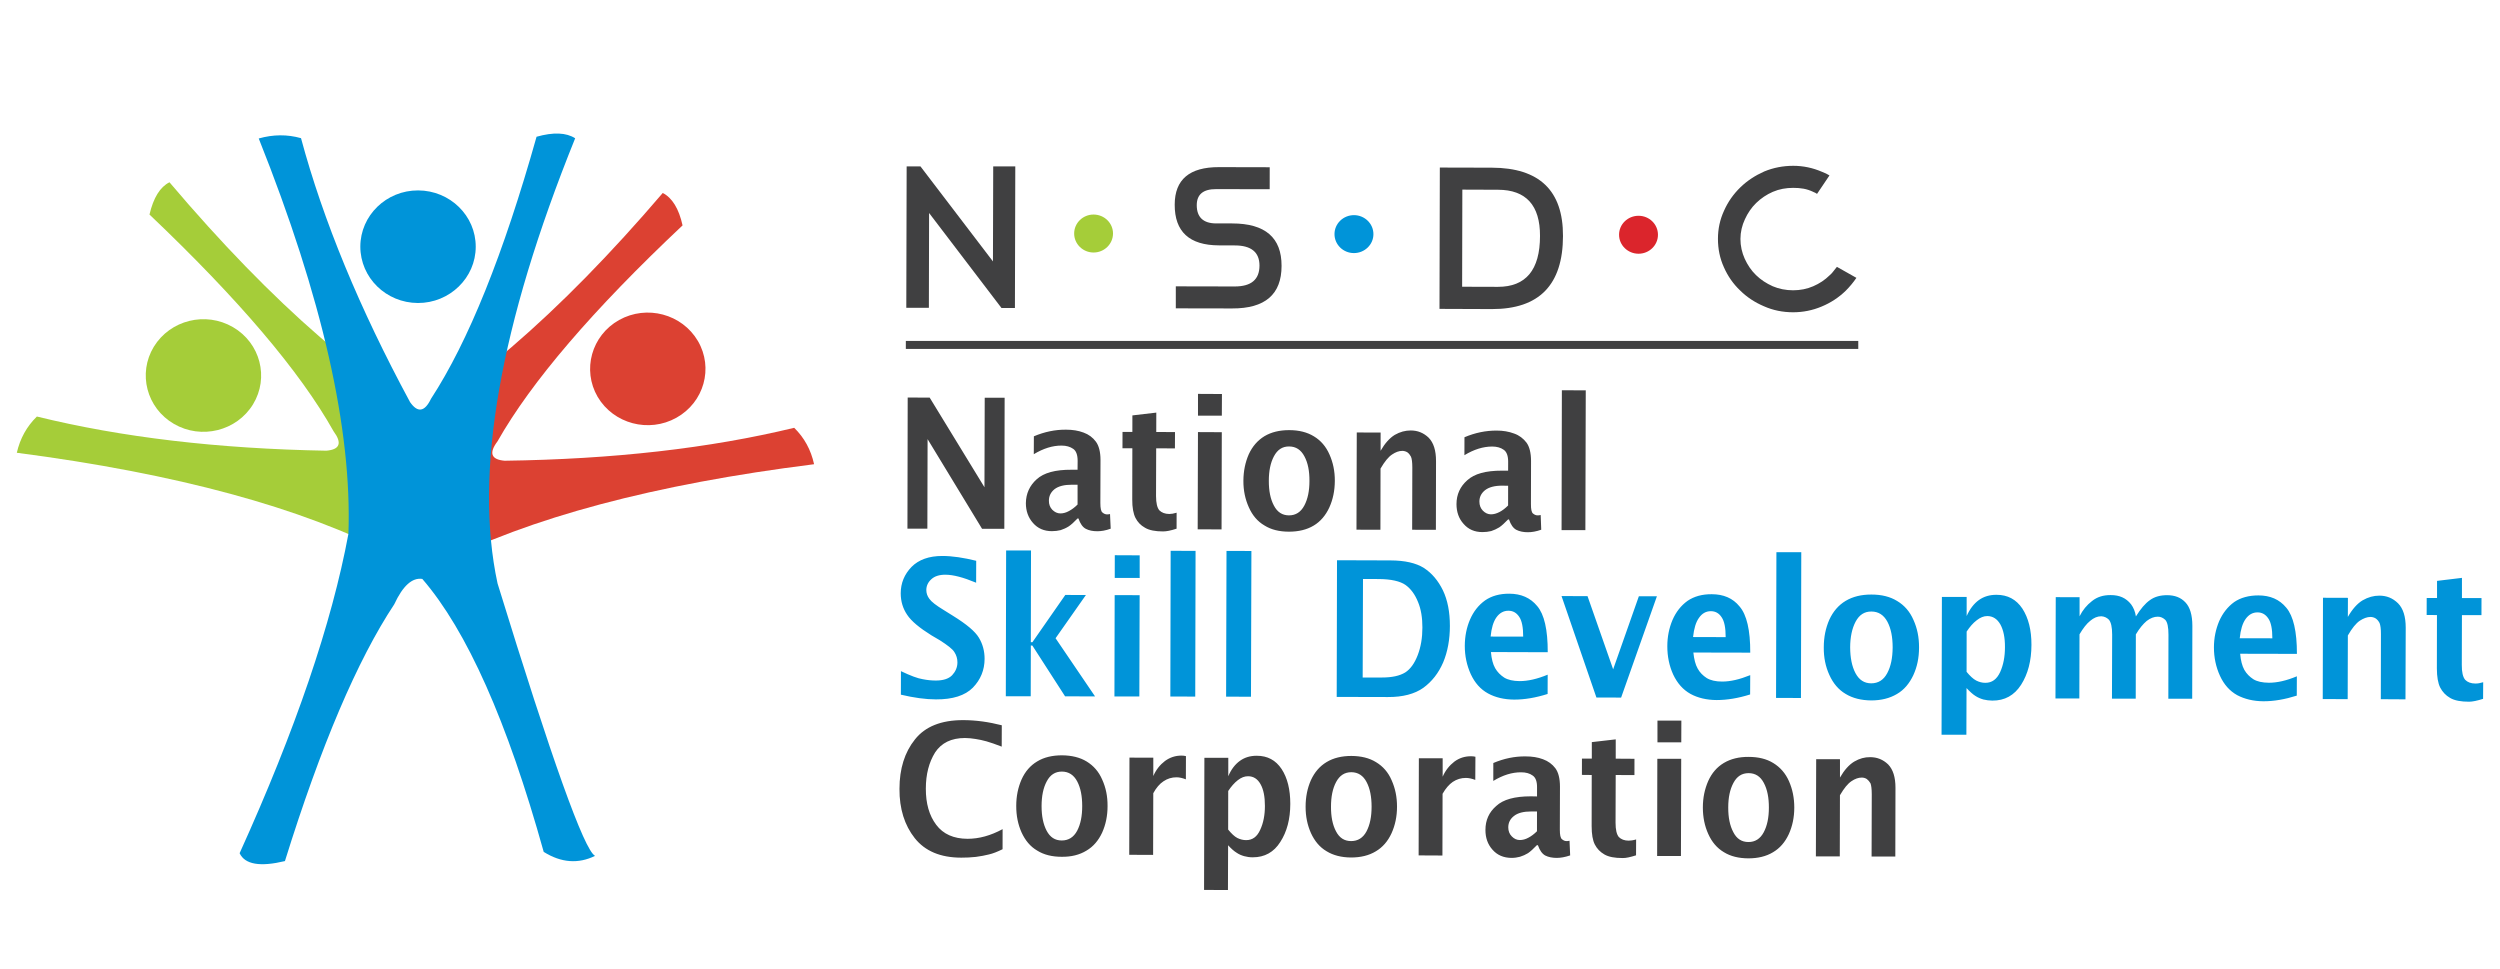 <?xml version="1.0" encoding="utf-8"?>
<!-- Generator: Adobe Illustrator 16.0.0, SVG Export Plug-In . SVG Version: 6.00 Build 0)  -->
<!DOCTYPE svg PUBLIC "-//W3C//DTD SVG 1.0//EN" "http://www.w3.org/TR/2001/REC-SVG-20010904/DTD/svg10.dtd">
<svg version="1.0" id="Layer_1" xmlns="http://www.w3.org/2000/svg" xmlns:xlink="http://www.w3.org/1999/xlink" x="0px" y="0px"
	 width="261px" height="101.137px" viewBox="0 0 261 101.137" enable-background="new 0 0 261 101.137" xml:space="preserve">
<g>
	<rect x="94.569" y="35.593" fill="#404041" width="99.435" height="0.835"/>
	<path fill-rule="evenodd" clip-rule="evenodd" fill="#DC4132" d="M69.192,20.146C58.326,32.86,48.146,41.603,38.668,46.381
		l7.064,12.554c9.492-4.886,22.582-8.376,39.258-10.47c-0.329-1.502-1.021-2.771-2.078-3.803C74.077,46.802,64,47.947,52.68,48.101
		c-1.405-0.121-1.666-0.801-0.737-2.031c3.515-6.199,9.948-13.72,19.317-22.54C70.87,21.776,70.176,20.654,69.192,20.146"/>
	<path fill-rule="evenodd" clip-rule="evenodd" fill="#DC4132" d="M72.859,35.597c1.651,2.817,0.643,6.405-2.244,8.016
		c-2.886,1.612-6.562,0.632-8.222-2.185c-1.637-2.817-0.636-6.407,2.245-8.021C67.526,31.8,71.203,32.779,72.859,35.597"/>
	<path fill-rule="evenodd" clip-rule="evenodd" fill="#A5CD39" d="M17.693,19.029c10.813,12.758,20.954,21.547,30.396,26.367
		l-7.112,12.521c-9.469-4.93-22.545-8.475-39.222-10.649c0.343-1.493,1.04-2.751,2.097-3.783c8.831,2.173,18.91,3.365,30.218,3.567
		c1.417-0.12,1.666-0.798,0.754-2.028c-3.485-6.216-9.892-13.764-19.217-22.625C16.014,20.648,16.71,19.523,17.693,19.029"/>
	<path fill-rule="evenodd" clip-rule="evenodd" fill="#A5CD39" d="M16.06,36.198c1.713-2.792,5.403-3.708,8.263-2.044
		c2.856,1.66,3.793,5.268,2.093,8.058c-1.702,2.782-5.4,3.707-8.259,2.042C15.305,42.598,14.365,38.987,16.06,36.198"/>
	<path fill-rule="evenodd" clip-rule="evenodd" fill="#0094D9" d="M60.047,14.436c-7.875,19.494-10.583,34.986-8.103,46.474
		c5.655,18.385,9.051,27.863,10.18,28.442c-1.74,0.857-3.536,0.729-5.361-0.416c-3.795-13.614-8.023-23.116-12.674-28.497
		c-1.06-0.161-2.037,0.727-2.928,2.648c-3.845,5.808-7.657,14.746-11.414,26.81c-2.6,0.626-4.176,0.354-4.731-0.823
		c5.834-12.879,9.621-23.988,11.36-33.345c0.384-10.908-2.738-24.669-9.364-41.271c1.506-0.429,2.975-0.438,4.414-0.033
		c2.314,8.594,6.104,17.778,11.383,27.554c0.793,1.141,1.525,1.034,2.187-0.344c3.9-5.981,7.572-15.102,11.02-27.358
		C57.775,13.78,59.121,13.838,60.047,14.436"/>
	<path fill-rule="evenodd" clip-rule="evenodd" fill="#0094D9" d="M43.653,19.879c3.329,0.01,6.022,2.645,6.013,5.884
		c-0.005,3.246-2.721,5.879-6.037,5.871c-3.323-0.014-6.012-2.643-6.011-5.896C37.629,22.494,40.334,19.867,43.653,19.879"/>
	<path fill-rule="evenodd" clip-rule="evenodd" fill="#404041" d="M163.027,55.344l0.032-14.601l2.494,0.009l-0.04,14.594
		L163.027,55.344z M157.446,52.773l0.002-2.059l-0.589-0.011c-0.807-0.005-1.407,0.153-1.821,0.473
		c-0.397,0.32-0.589,0.716-0.589,1.188c0,0.388,0.122,0.699,0.361,0.95c0.244,0.244,0.525,0.382,0.843,0.382
		c0.293,0,0.586-0.081,0.899-0.244C156.841,53.305,157.147,53.072,157.446,52.773z M157.446,54.228
		c-0.365,0.38-0.676,0.663-0.933,0.834c-0.27,0.162-0.53,0.284-0.831,0.382c-0.29,0.07-0.59,0.106-0.909,0.106
		c-0.83,0-1.483-0.287-1.972-0.855c-0.505-0.553-0.743-1.257-0.743-2.069c0-0.999,0.382-1.833,1.125-2.487
		c0.738-0.682,1.952-1.007,3.612-1.003h0.653l0.004-0.924c0-0.62-0.151-1.036-0.458-1.251c-0.313-0.23-0.725-0.342-1.207-0.343
		c-0.947,0-1.915,0.304-2.901,0.904l0.005-1.874c1.112-0.474,2.232-0.697,3.348-0.697c0.679,0,1.289,0.103,1.835,0.31
		c0.536,0.185,0.96,0.516,1.293,0.949c0.303,0.41,0.474,1.061,0.474,1.917l-0.01,4.479c-0.006,0.558,0.066,0.894,0.222,1.011
		c0.16,0.129,0.314,0.187,0.461,0.187c0.089,0,0.186,0,0.335-0.037l0.057,1.535c-0.533,0.188-0.994,0.265-1.413,0.262
		c-0.441,0-0.853-0.08-1.187-0.251c-0.318-0.169-0.582-0.531-0.765-1.083H157.446z M141.616,55.3l0.03-10.148l2.49,0.003
		l-0.002,1.908c0.441-0.774,0.947-1.336,1.476-1.66c0.556-0.319,1.101-0.463,1.671-0.463c0.722,0,1.34,0.248,1.87,0.754
		c0.517,0.533,0.77,1.322,0.77,2.453l-0.014,7.166l-2.478-0.007l0.017-6.493c0-0.566-0.05-0.926-0.141-1.138
		c-0.095-0.181-0.218-0.338-0.376-0.454c-0.151-0.094-0.345-0.151-0.528-0.151c-0.353,0-0.708,0.134-1.067,0.378
		c-0.377,0.244-0.776,0.73-1.207,1.472l-0.011,6.382L141.616,55.3z M134.567,53.805c0.705,0,1.237-0.338,1.604-1.027
		c0.361-0.678,0.535-1.527,0.535-2.564c0.007-1.042-0.159-1.894-0.525-2.571c-0.359-0.682-0.888-1.033-1.602-1.033
		c-0.697-0.007-1.219,0.34-1.581,1.026c-0.358,0.672-0.533,1.522-0.533,2.565c-0.002,1.04,0.166,1.896,0.526,2.573
		C133.347,53.46,133.865,53.802,134.567,53.805z M134.562,55.507c-1.002-0.003-1.855-0.207-2.557-0.651
		c-0.719-0.418-1.255-1.056-1.628-1.897c-0.374-0.829-0.571-1.738-0.566-2.758c0.005-1.029,0.197-1.936,0.557-2.766
		c0.382-0.833,0.925-1.455,1.639-1.895c0.729-0.431,1.582-0.634,2.583-0.634c1.016,0,1.876,0.215,2.582,0.649
		c0.72,0.434,1.26,1.062,1.626,1.895c0.37,0.828,0.565,1.742,0.558,2.763c-0.007,1.025-0.196,1.935-0.573,2.764
		c-0.38,0.83-0.934,1.478-1.632,1.893C136.426,55.306,135.558,55.507,134.562,55.507z M125.07,43.395v-2.273l2.501,0.013
		l-0.012,2.261H125.07z M125.038,55.263l0.029-10.153l2.488,0.012l-0.025,10.146L125.038,55.263z M122.835,55.194
		c-0.602,0.198-1.063,0.287-1.411,0.287c-0.808,0-1.447-0.12-1.888-0.387c-0.451-0.25-0.768-0.588-0.991-1.022
		c-0.223-0.441-0.345-1.088-0.338-1.934l0.01-5.337h-1.031l0.005-1.707h1.028l0.002-1.726l2.497-0.292l-0.005,2.023l1.957,0.009
		l-0.008,1.703l-1.957-0.005l-0.015,4.976c0,0.739,0.121,1.23,0.346,1.495c0.242,0.244,0.589,0.376,1.032,0.382
		c0.218,0,0.462-0.038,0.771-0.134L122.835,55.194z M112.498,52.673l0.001-2.069h-0.586c-0.807,0-1.414,0.149-1.827,0.472
		c-0.393,0.324-0.58,0.717-0.58,1.192c-0.008,0.379,0.115,0.701,0.349,0.947c0.247,0.245,0.526,0.387,0.848,0.387
		c0.292,0,0.591-0.079,0.896-0.249C111.892,53.199,112.204,52.969,112.498,52.673z M112.494,54.129
		c-0.36,0.383-0.675,0.661-0.932,0.833c-0.264,0.166-0.533,0.283-0.828,0.382c-0.291,0.07-0.589,0.11-0.917,0.11
		c-0.825-0.004-1.474-0.286-1.972-0.857c-0.5-0.559-0.744-1.257-0.744-2.069c0.012-0.996,0.397-1.839,1.13-2.494
		c0.745-0.679,1.954-1.002,3.614-0.993h0.652l0.008-0.93c0-0.623-0.157-1.041-0.462-1.251c-0.313-0.221-0.725-0.341-1.206-0.341
		c-0.94-0.008-1.907,0.294-2.91,0.899l0.009-1.868c1.112-0.471,2.233-0.702,3.354-0.692c0.683,0,1.283,0.093,1.836,0.303
		c0.53,0.191,0.966,0.514,1.286,0.95c0.309,0.416,0.481,1.064,0.481,1.911l-0.015,4.485c0,0.556,0.068,0.896,0.225,1.002
		c0.152,0.135,0.309,0.188,0.463,0.195c0.084-0.007,0.188,0,0.321-0.036l0.07,1.526c-0.54,0.198-0.998,0.267-1.41,0.267
		c-0.451-0.001-0.862-0.079-1.187-0.252c-0.327-0.171-0.582-0.53-0.768-1.08H112.494z M94.737,55.194l0.026-13.692l2.295,0.008
		l5.719,9.357l0.027-9.341h2.08l-0.033,13.683h-2.322l-5.689-9.365l-0.023,9.351H94.737z"/>
	<path fill-rule="evenodd" clip-rule="evenodd" fill="#0094D9" d="M259.234,72.961c-0.619,0.192-1.104,0.298-1.463,0.298
		c-0.844,0-1.509-0.118-1.98-0.396c-0.455-0.261-0.791-0.619-1.029-1.072c-0.234-0.456-0.353-1.134-0.353-2.015l0.009-5.565
		l-1.076-0.004l0.004-1.776h1.08v-1.787l2.601-0.314v2.105l2.041,0.005l-0.004,1.782l-2.039-0.002l-0.014,5.19
		c-0.008,0.763,0.117,1.28,0.353,1.562c0.242,0.251,0.605,0.39,1.066,0.39c0.241,0,0.484-0.036,0.815-0.137L259.234,72.961z
		 M242.494,72.98l0.026-10.574l2.603,0.008l-0.008,1.994c0.462-0.808,0.981-1.397,1.542-1.734c0.581-0.335,1.152-0.489,1.745-0.489
		c0.758,0,1.393,0.25,1.954,0.799c0.539,0.551,0.801,1.384,0.801,2.544l-0.025,7.483l-2.575-0.016l0.013-6.762
		c0.006-0.593-0.055-0.971-0.142-1.187c-0.104-0.198-0.228-0.355-0.395-0.474c-0.157-0.102-0.358-0.163-0.553-0.163
		c-0.359,0-0.735,0.145-1.114,0.393c-0.393,0.261-0.811,0.778-1.25,1.541l-0.018,6.648L242.494,72.98z M233.828,66.632l3.405,0.007
		c0.003-0.964-0.137-1.663-0.419-2.067c-0.286-0.434-0.666-0.639-1.128-0.639c-0.502,0-0.914,0.229-1.243,0.687
		C234.117,65.078,233.918,65.743,233.828,66.632z M239.783,72.624c-1.238,0.392-2.402,0.593-3.495,0.588
		c-1.037-0.006-1.951-0.231-2.725-0.637c-0.786-0.439-1.379-1.105-1.801-2.025c-0.414-0.904-0.628-1.896-0.628-2.96
		c0.002-0.986,0.19-1.888,0.544-2.735c0.367-0.834,0.884-1.498,1.569-1.998c0.681-0.467,1.536-0.696,2.532-0.696
		c1.222,0,2.194,0.414,2.911,1.286c0.736,0.87,1.112,2.474,1.108,4.818l-5.926-0.013c0.062,0.708,0.205,1.258,0.431,1.674
		c0.238,0.419,0.558,0.731,0.948,0.987c0.397,0.244,0.94,0.359,1.619,0.366c0.863,0,1.82-0.212,2.921-0.673L239.783,72.624z
		 M214.591,72.925l0.029-10.582l2.488,0.006v1.992c0.319-0.646,0.752-1.173,1.295-1.589c0.537-0.433,1.182-0.632,1.954-0.626
		c0.458,0,0.857,0.072,1.212,0.233c0.351,0.159,0.653,0.399,0.918,0.733c0.248,0.337,0.433,0.772,0.501,1.264
		c0.488-0.788,0.967-1.356,1.471-1.708c0.486-0.357,1.097-0.512,1.796-0.512c0.792,0.005,1.424,0.24,1.903,0.752
		c0.476,0.497,0.725,1.322,0.725,2.444l-0.017,7.617h-2.491l0.013-6.687c0-0.786-0.104-1.307-0.335-1.552
		c-0.229-0.209-0.482-0.333-0.774-0.329c-0.389-0.004-0.783,0.153-1.163,0.445c-0.384,0.325-0.756,0.771-1.133,1.405l-0.013,6.711
		l-2.481-0.005l0.02-6.687c0-0.793-0.119-1.285-0.337-1.552c-0.229-0.229-0.5-0.345-0.802-0.36c-0.403,0-0.779,0.162-1.152,0.477
		c-0.377,0.299-0.742,0.774-1.117,1.408l-0.017,6.699H214.591z M205.311,70.138c0.354,0.434,0.7,0.753,1.002,0.91
		c0.321,0.162,0.626,0.238,0.95,0.238c0.702,0.006,1.204-0.373,1.552-1.119c0.338-0.751,0.502-1.615,0.502-2.601
		c0.007-1.006-0.16-1.795-0.478-2.373c-0.321-0.563-0.77-0.871-1.361-0.877c-0.378,0-0.735,0.146-1.111,0.441
		c-0.384,0.289-0.721,0.684-1.05,1.18L205.311,70.138z M202.698,76.707l0.036-14.384h2.585v1.993
		c0.332-0.748,0.76-1.297,1.281-1.674c0.52-0.37,1.119-0.545,1.836-0.545c1.163,0,2.057,0.477,2.701,1.442
		c0.629,0.972,0.953,2.231,0.946,3.793c-0.005,1.659-0.367,3.036-1.082,4.16c-0.712,1.108-1.714,1.66-3.004,1.651
		c-0.32-0.004-0.648-0.044-0.933-0.117c-0.286-0.083-0.575-0.2-0.843-0.379c-0.25-0.154-0.57-0.442-0.915-0.814l-0.015,4.873
		H202.698z M195.351,71.34c0.74,0,1.302-0.353,1.677-1.063c0.381-0.708,0.555-1.599,0.565-2.68c0-1.09-0.174-1.984-0.548-2.688
		c-0.379-0.707-0.935-1.065-1.671-1.065c-0.729-0.009-1.269,0.348-1.651,1.061c-0.373,0.708-0.56,1.598-0.567,2.677
		c0.008,1.093,0.18,1.981,0.554,2.692C194.088,70.982,194.623,71.335,195.351,71.34z M195.35,73.125
		c-1.036-0.01-1.932-0.233-2.665-0.68c-0.749-0.44-1.307-1.11-1.701-1.984c-0.396-0.866-0.592-1.816-0.581-2.879
		c0-1.065,0.196-2.011,0.576-2.881c0.4-0.867,0.958-1.519,1.707-1.97c0.756-0.45,1.652-0.663,2.689-0.66
		c1.066,0,1.954,0.22,2.693,0.677c0.745,0.445,1.323,1.102,1.699,1.976c0.394,0.868,0.587,1.813,0.581,2.88
		c0,1.065-0.196,2.011-0.596,2.883c-0.407,0.863-0.965,1.535-1.706,1.964C197.289,72.902,196.391,73.125,195.35,73.125z
		 M185.42,72.863l0.037-15.213h2.596l-0.034,15.22L185.42,72.863z M176.755,66.506l3.405,0.01c0-0.971-0.133-1.656-0.422-2.076
		c-0.284-0.434-0.663-0.633-1.128-0.633c-0.505,0-0.913,0.235-1.23,0.688C177.048,64.947,176.853,65.613,176.755,66.506z
		 M182.713,72.501c-1.235,0.391-2.403,0.584-3.493,0.584c-1.047-0.006-1.962-0.222-2.729-0.64c-0.787-0.44-1.377-1.11-1.808-2.019
		c-0.412-0.903-0.618-1.898-0.615-2.964c0-0.98,0.183-1.892,0.542-2.739c0.357-0.824,0.881-1.499,1.566-1.992
		c0.688-0.468,1.52-0.701,2.527-0.695c1.217,0,2.204,0.403,2.914,1.287c0.74,0.861,1.12,2.465,1.109,4.814l-5.939-0.013
		c0.077,0.704,0.213,1.262,0.451,1.677c0.225,0.411,0.549,0.731,0.943,0.987c0.394,0.24,0.936,0.368,1.61,0.368
		c0.868,0,1.825-0.223,2.933-0.671L182.713,72.501z M166.667,72.823l-3.643-10.594l2.714,0.009l2.675,7.638l2.684-7.625h1.885
		l-3.736,10.576L166.667,72.823z M155.62,66.457l3.4,0.006c0.004-0.966-0.134-1.66-0.416-2.07c-0.296-0.44-0.669-0.632-1.129-0.632
		c-0.505-0.001-0.921,0.235-1.247,0.689C155.907,64.901,155.707,65.571,155.62,66.457z M161.571,72.45
		c-1.234,0.392-2.402,0.591-3.496,0.588c-1.036-0.008-1.954-0.222-2.721-0.642c-0.793-0.434-1.38-1.104-1.804-2.012
		c-0.414-0.914-0.628-1.899-0.625-2.969c0.006-0.98,0.183-1.896,0.546-2.735c0.362-0.836,0.88-1.498,1.568-1.994
		c0.679-0.471,1.523-0.708,2.524-0.704c1.217,0,2.208,0.419,2.922,1.293c0.737,0.865,1.106,2.468,1.099,4.818l-5.931-0.019
		c0.065,0.708,0.202,1.264,0.44,1.682c0.233,0.41,0.56,0.733,0.948,0.986c0.392,0.239,0.93,0.36,1.608,0.366
		c0.87,0,1.835-0.219,2.929-0.672L161.571,72.45z M142.263,70.732h2.012c1.061,0,1.848-0.177,2.426-0.525
		c0.549-0.352,0.985-0.964,1.31-1.815c0.33-0.862,0.487-1.81,0.487-2.876c0.003-1.004-0.136-1.901-0.456-2.667
		c-0.316-0.791-0.752-1.379-1.304-1.778c-0.553-0.388-1.504-0.617-2.822-0.619l-1.619-0.006L142.263,70.732z M139.552,72.758
		l0.032-14.269l5.583,0.018c1.501,0.005,2.672,0.272,3.491,0.791c0.828,0.537,1.485,1.314,1.987,2.341
		c0.487,1.017,0.725,2.263,0.724,3.709c0,1.408-0.236,2.697-0.7,3.803c-0.484,1.124-1.179,2.008-2.079,2.662
		c-0.892,0.633-2.127,0.967-3.691,0.958L139.552,72.758z M128.006,72.733l0.041-15.217l2.6,0.007l-0.044,15.215L128.006,72.733z
		 M122.184,72.719l0.032-15.215l2.601,0.007l-0.033,15.212L122.184,72.719z M116.379,60.335l0.005-2.37l2.599,0.012v2.363
		L116.379,60.335z M116.347,72.708l0.024-10.577l2.608,0.006l-0.031,10.571H116.347z M105.007,72.687l0.033-15.22l2.598,0.005
		l-0.02,9.571h0.167l3.432-4.93l2.151,0.007l-3.167,4.512l4.124,6.075l-3.132-0.012l-3.414-5.299h-0.16l-0.012,5.296L105.007,72.687
		z M94.051,72.524l0.008-2.456c1,0.477,1.748,0.757,2.253,0.835c0.5,0.103,0.97,0.144,1.38,0.144c0.754,0,1.331-0.168,1.708-0.55
		c0.351-0.374,0.555-0.827,0.555-1.342c0-0.389-0.101-0.748-0.322-1.084c-0.193-0.318-0.709-0.709-1.509-1.224l-0.89-0.523
		c-1.232-0.768-2.094-1.481-2.524-2.135c-0.443-0.649-0.675-1.398-0.675-2.252c0.002-1.063,0.384-1.985,1.135-2.758
		c0.743-0.748,1.822-1.142,3.219-1.136c1.035,0,2.219,0.18,3.527,0.503l-0.008,2.29c-1.34-0.561-2.399-0.835-3.187-0.835
		c-0.646-0.007-1.148,0.152-1.487,0.468c-0.345,0.31-0.521,0.686-0.527,1.122c0,0.338,0.105,0.649,0.322,0.931
		c0.199,0.294,0.704,0.688,1.528,1.185l0.921,0.575c1.436,0.887,2.334,1.645,2.721,2.3c0.399,0.659,0.592,1.401,0.592,2.201
		c-0.003,1.171-0.417,2.175-1.225,3.008c-0.81,0.82-2.106,1.236-3.856,1.225C96.653,73.016,95.427,72.85,94.051,72.524z"/>
	<path fill-rule="evenodd" clip-rule="evenodd" fill="#404041" d="M189.578,89.404l0.031-10.146l2.485,0.006v1.913
		c0.446-0.781,0.951-1.345,1.484-1.665c0.552-0.326,1.1-0.472,1.665-0.465c0.727,0,1.345,0.249,1.875,0.754
		c0.514,0.53,0.769,1.33,0.769,2.444l-0.016,7.174h-2.478l0.018-6.494c0-0.568-0.054-0.936-0.13-1.144
		c-0.109-0.189-0.235-0.335-0.388-0.451c-0.148-0.099-0.342-0.152-0.527-0.152c-0.348,0-0.703,0.128-1.069,0.374
		c-0.378,0.249-0.779,0.735-1.208,1.47l-0.016,6.383H189.578z M182.537,87.908c0.699,0,1.233-0.337,1.597-1.019
		c0.362-0.682,0.537-1.532,0.537-2.575c0.003-1.037-0.163-1.896-0.525-2.575c-0.36-0.685-0.886-1.021-1.591-1.023
		c-0.708,0-1.225,0.339-1.586,1.021c-0.365,0.681-0.541,1.525-0.541,2.564c-0.004,1.044,0.168,1.9,0.533,2.582
		C181.308,87.565,181.829,87.908,182.537,87.908z M182.532,89.612c-0.998-0.004-1.86-0.208-2.565-0.649
		c-0.715-0.425-1.252-1.063-1.625-1.898c-0.376-0.834-0.563-1.742-0.563-2.763c0-1.024,0.192-1.924,0.563-2.773
		c0.373-0.821,0.905-1.445,1.632-1.879c0.729-0.431,1.583-0.637,2.58-0.63c1.016,0,1.875,0.208,2.573,0.639
		c0.724,0.44,1.276,1.068,1.641,1.894c0.371,0.842,0.556,1.749,0.556,2.763c-0.003,1.031-0.196,1.936-0.571,2.767
		c-0.384,0.833-0.935,1.473-1.648,1.89C184.39,89.407,183.525,89.612,182.532,89.612z M173.039,77.499v-2.271l2.495,0.006
		l-0.008,2.266H173.039z M173.005,89.365l0.02-10.147l2.493,0.001l-0.027,10.148L173.005,89.365z M170.803,89.296
		c-0.605,0.19-1.065,0.296-1.405,0.284c-0.815-0.001-1.451-0.114-1.899-0.376c-0.442-0.255-0.771-0.596-0.997-1.034
		c-0.224-0.432-0.334-1.077-0.334-1.925l0.008-5.336l-1.025-0.011l0.004-1.699h1.03v-1.722l2.497-0.288l-0.001,2.016l1.957,0.013
		l-0.003,1.702l-1.957-0.009l-0.015,4.978c0,0.741,0.118,1.23,0.343,1.497c0.242,0.241,0.582,0.378,1.026,0.378
		c0.224-0.005,0.472-0.034,0.779-0.127L170.803,89.296z M160.46,86.783l0.003-2.067h-0.582c-0.815,0-1.412,0.146-1.827,0.475
		c-0.401,0.313-0.59,0.712-0.59,1.185c0,0.376,0.123,0.704,0.367,0.943c0.238,0.247,0.516,0.381,0.835,0.381
		c0.294,0,0.592-0.075,0.894-0.241C159.856,87.306,160.16,87.081,160.46,86.783z M160.452,88.235
		c-0.361,0.373-0.667,0.66-0.928,0.835c-0.252,0.155-0.531,0.281-0.834,0.375c-0.288,0.078-0.58,0.119-0.896,0.119
		c-0.833-0.009-1.487-0.294-1.984-0.864c-0.496-0.553-0.735-1.253-0.73-2.063c0-1.01,0.374-1.839,1.123-2.49
		c0.74-0.689,1.942-1.01,3.612-1.01l0.65,0.012l0.002-0.927c0.008-0.63-0.143-1.044-0.457-1.257
		c-0.308-0.228-0.722-0.337-1.205-0.337c-0.946-0.006-1.912,0.296-2.905,0.9l0.002-1.87c1.123-0.476,2.237-0.702,3.348-0.691
		c0.697,0,1.294,0.09,1.844,0.299c0.533,0.195,0.966,0.514,1.288,0.941c0.314,0.43,0.478,1.065,0.478,1.921l-0.014,4.493
		c0,0.541,0.069,0.884,0.229,0.997c0.151,0.128,0.301,0.19,0.456,0.19c0.086,0,0.195,0,0.327-0.034l0.066,1.529
		c-0.536,0.183-1.001,0.262-1.402,0.262c-0.451-0.001-0.866-0.079-1.196-0.248c-0.318-0.172-0.584-0.534-0.768-1.078L160.452,88.235
		z M148.105,89.304l0.024-10.139h2.485v1.921c0.291-0.666,0.716-1.181,1.222-1.572c0.516-0.38,1.088-0.561,1.728-0.561
		c0.155,0,0.308,0.014,0.471,0.051l-0.015,2.42c-0.343-0.131-0.671-0.208-0.981-0.208c-0.5,0-0.941,0.132-1.368,0.413
		c-0.386,0.263-0.746,0.685-1.066,1.242l-0.015,6.446L148.105,89.304z M141.06,87.809c0.697,0,1.237-0.33,1.602-1.01
		c0.361-0.686,0.532-1.54,0.532-2.577c0-1.036-0.164-1.896-0.521-2.572c-0.353-0.685-0.896-1.027-1.593-1.032
		c-0.709,0-1.228,0.348-1.59,1.027c-0.361,0.677-0.534,1.526-0.534,2.573c-0.005,1.032,0.162,1.896,0.525,2.577
		C139.835,87.474,140.35,87.809,141.06,87.809z M141.055,89.523c-0.997-0.007-1.857-0.22-2.56-0.653
		c-0.722-0.424-1.25-1.065-1.633-1.899c-0.371-0.831-0.56-1.741-0.557-2.76c0.003-1.025,0.188-1.933,0.555-2.765
		c0.385-0.831,0.913-1.451,1.642-1.889c0.715-0.43,1.578-0.636,2.578-0.636c1.015,0.004,1.875,0.212,2.578,0.649
		c0.721,0.433,1.272,1.058,1.629,1.892c0.376,0.841,0.563,1.74,0.561,2.765c0,1.017-0.199,1.937-0.571,2.762
		c-0.382,0.836-0.936,1.476-1.643,1.89C142.913,89.317,142.043,89.523,141.055,89.523z M128.219,86.606
		c0.338,0.419,0.665,0.729,0.959,0.88c0.309,0.15,0.609,0.223,0.912,0.223c0.665,0.006,1.151-0.354,1.471-1.068
		c0.337-0.716,0.496-1.554,0.496-2.494c0.002-0.976-0.147-1.729-0.456-2.277c-0.306-0.548-0.739-0.831-1.307-0.831
		c-0.357,0-0.701,0.128-1.066,0.411c-0.362,0.281-0.694,0.663-1.002,1.129L128.219,86.606z M125.704,92.909l0.034-13.796
		l2.495,0.002v1.923c0.305-0.727,0.722-1.254,1.221-1.611c0.503-0.359,1.068-0.526,1.756-0.526c1.114,0.002,1.968,0.454,2.589,1.384
		c0.61,0.932,0.907,2.145,0.907,3.639c-0.002,1.588-0.349,2.911-1.048,3.985c-0.667,1.058-1.63,1.595-2.87,1.594
		c-0.311,0-0.618-0.042-0.895-0.12c-0.275-0.078-0.553-0.191-0.804-0.368c-0.245-0.15-0.552-0.413-0.875-0.771l-0.016,4.673
		L125.704,92.909z M117.892,89.241l0.024-10.146l2.489,0.008v1.913c0.286-0.66,0.704-1.178,1.221-1.571
		c0.519-0.377,1.088-0.562,1.724-0.562c0.153,0,0.313,0.018,0.463,0.055l-0.008,2.424c-0.337-0.13-0.666-0.213-0.973-0.213
		c-0.499,0-0.948,0.135-1.366,0.418c-0.398,0.258-0.754,0.679-1.063,1.242l-0.017,6.442L117.892,89.241z M110.844,87.746
		c0.705,0,1.242-0.331,1.607-1.009c0.363-0.688,0.531-1.537,0.531-2.582c0.001-1.038-0.162-1.892-0.519-2.572
		c-0.36-0.685-0.896-1.027-1.601-1.031c-0.7,0-1.223,0.338-1.582,1.021c-0.366,0.681-0.536,1.535-0.539,2.574
		c0,1.044,0.169,1.893,0.526,2.578C109.626,87.408,110.146,87.746,110.844,87.746z M110.844,89.449c-1,0-1.862-0.208-2.56-0.648
		c-0.727-0.423-1.25-1.063-1.635-1.9c-0.371-0.834-0.556-1.736-0.554-2.764c0-1.02,0.19-1.923,0.554-2.757
		c0.375-0.836,0.916-1.458,1.635-1.888c0.718-0.436,1.587-0.637,2.584-0.637c1.013,0.008,1.877,0.217,2.576,0.643
		c0.719,0.439,1.271,1.064,1.628,1.898c0.381,0.838,0.565,1.74,0.557,2.767c0,1.019-0.191,1.929-0.567,2.766
		c-0.386,0.828-0.934,1.468-1.638,1.877C112.697,89.251,111.837,89.46,110.844,89.449z M104.668,88.659
		c-0.549,0.268-1.009,0.452-1.426,0.546c-0.397,0.099-0.863,0.19-1.359,0.255c-0.509,0.051-1.029,0.086-1.522,0.079
		c-2.178,0-3.794-0.69-4.859-2.034c-1.063-1.341-1.611-3.067-1.597-5.148c0-2.1,0.542-3.824,1.616-5.16
		c1.065-1.347,2.745-2.019,5.033-2.016c1.348,0,2.688,0.196,4.033,0.537l-0.008,2.23c-0.636-0.248-1.169-0.432-1.586-0.551
		c-0.395-0.115-0.794-0.192-1.152-0.249c-0.379-0.059-0.733-0.1-1.102-0.1c-1.421,0-2.453,0.51-3.111,1.503
		c-0.642,1.033-0.967,2.272-0.97,3.77c-0.005,1.56,0.348,2.813,1.086,3.792c0.723,0.966,1.821,1.452,3.261,1.458
		c1.205,0.003,2.421-0.334,3.668-1.009L104.668,88.659z"/>
	<polygon fill-rule="evenodd" clip-rule="evenodd" fill="#404041" points="104.552,32.152 96.997,22.237 96.975,32.132 
		94.618,32.132 94.654,17.37 96.099,17.375 103.664,27.292 103.692,17.375 105.997,17.375 105.958,32.158 	"/>
	<path fill-rule="evenodd" clip-rule="evenodd" fill="#404041" d="M131.49,27.727c0.003-1.391-0.861-2.104-2.571-2.104l-1.654-0.006
		c-3.099-0.008-4.636-1.431-4.626-4.252c0.003-2.625,1.546-3.926,4.626-3.917l5.293,0.012l-0.003,2.294l-5.593-0.009
		c-1.333-0.007-2.019,0.54-2.021,1.674c0,1.256,0.678,1.897,2.01,1.907h1.679c3.465,0.002,5.173,1.488,5.165,4.432
		c0,2.979-1.721,4.458-5.165,4.444l-5.876-0.011v-2.297l6.154,0.013C130.624,29.907,131.489,29.188,131.49,27.727"/>
	<path fill-rule="evenodd" clip-rule="evenodd" fill="#404041" d="M160.777,24.635c0.013-3.2-1.462-4.817-4.374-4.825l-3.734-0.014
		l-0.022,10.139l3.733,0.011C159.292,29.949,160.777,28.192,160.777,24.635 M150.318,17.492l5.433,0.014
		c4.95,0.016,7.44,2.381,7.425,7.136c-0.008,5.1-2.487,7.635-7.423,7.626l-5.47-0.021L150.318,17.492z"/>
	<path fill-rule="evenodd" clip-rule="evenodd" fill="#404041" d="M191.025,28.73c0.133-0.122,0.275-0.248,0.379-0.406
		c0.121-0.157,0.251-0.309,0.37-0.465l2.036,1.149c-0.319,0.469-0.683,0.91-1.117,1.347c-0.727,0.705-1.562,1.254-2.513,1.648
		c-0.951,0.401-1.951,0.599-2.99,0.599c-1.067-0.003-2.087-0.204-3.035-0.628c-0.951-0.404-1.782-0.95-2.484-1.647
		c-0.722-0.684-1.291-1.504-1.697-2.428c-0.423-0.927-0.62-1.923-0.62-2.959c0-1.039,0.208-2.015,0.634-2.938
		c0.412-0.929,0.98-1.739,1.71-2.446c0.697-0.678,1.537-1.231,2.49-1.654c0.953-0.396,1.972-0.591,3.035-0.591
		c1.037,0.003,2.036,0.211,3.006,0.633c0.139,0.062,0.273,0.108,0.407,0.172c0.113,0.072,0.249,0.131,0.36,0.199l-1.294,1.921
		c-0.063-0.024-0.128-0.066-0.198-0.115c-0.077-0.017-0.139-0.063-0.202-0.088c-0.32-0.153-0.658-0.267-1.003-0.331
		c-0.36-0.066-0.717-0.088-1.085-0.088c-0.743-0.002-1.467,0.127-2.13,0.414c-0.648,0.28-1.24,0.68-1.743,1.168
		c-0.493,0.484-0.881,1.054-1.172,1.696c-0.298,0.638-0.464,1.328-0.467,2.051c-0.003,0.729,0.16,1.435,0.451,2.082
		c0.295,0.638,0.676,1.215,1.17,1.693c0.502,0.493,1.087,0.87,1.745,1.167c0.655,0.28,1.372,0.42,2.127,0.423
		c0.746,0,1.451-0.138,2.103-0.421C189.961,29.599,190.524,29.226,191.025,28.73"/>
	<path fill-rule="evenodd" clip-rule="evenodd" fill="#A5CD39" d="M114.179,22.398c1.119,0.009,2.02,0.896,2.02,1.98
		c-0.005,1.101-0.914,1.985-2.032,1.985c-1.119,0-2.029-0.9-2.024-1.989C112.143,23.281,113.056,22.393,114.179,22.398"/>
	<path fill-rule="evenodd" clip-rule="evenodd" fill="#0094D9" d="M141.36,22.461c1.113,0.003,2.028,0.893,2.025,1.985
		c0,1.093-0.919,1.977-2.036,1.976c-1.125,0-2.03-0.893-2.028-1.984C139.322,23.349,140.234,22.458,141.36,22.461"/>
	<path fill-rule="evenodd" clip-rule="evenodd" fill="#DB252C" d="M171.063,22.527c1.125,0,2.03,0.889,2.028,1.985
		c0,1.094-0.912,1.978-2.033,1.978c-1.12-0.004-2.033-0.896-2.028-1.99C169.03,23.41,169.945,22.527,171.063,22.527"/>
</g>
</svg>
